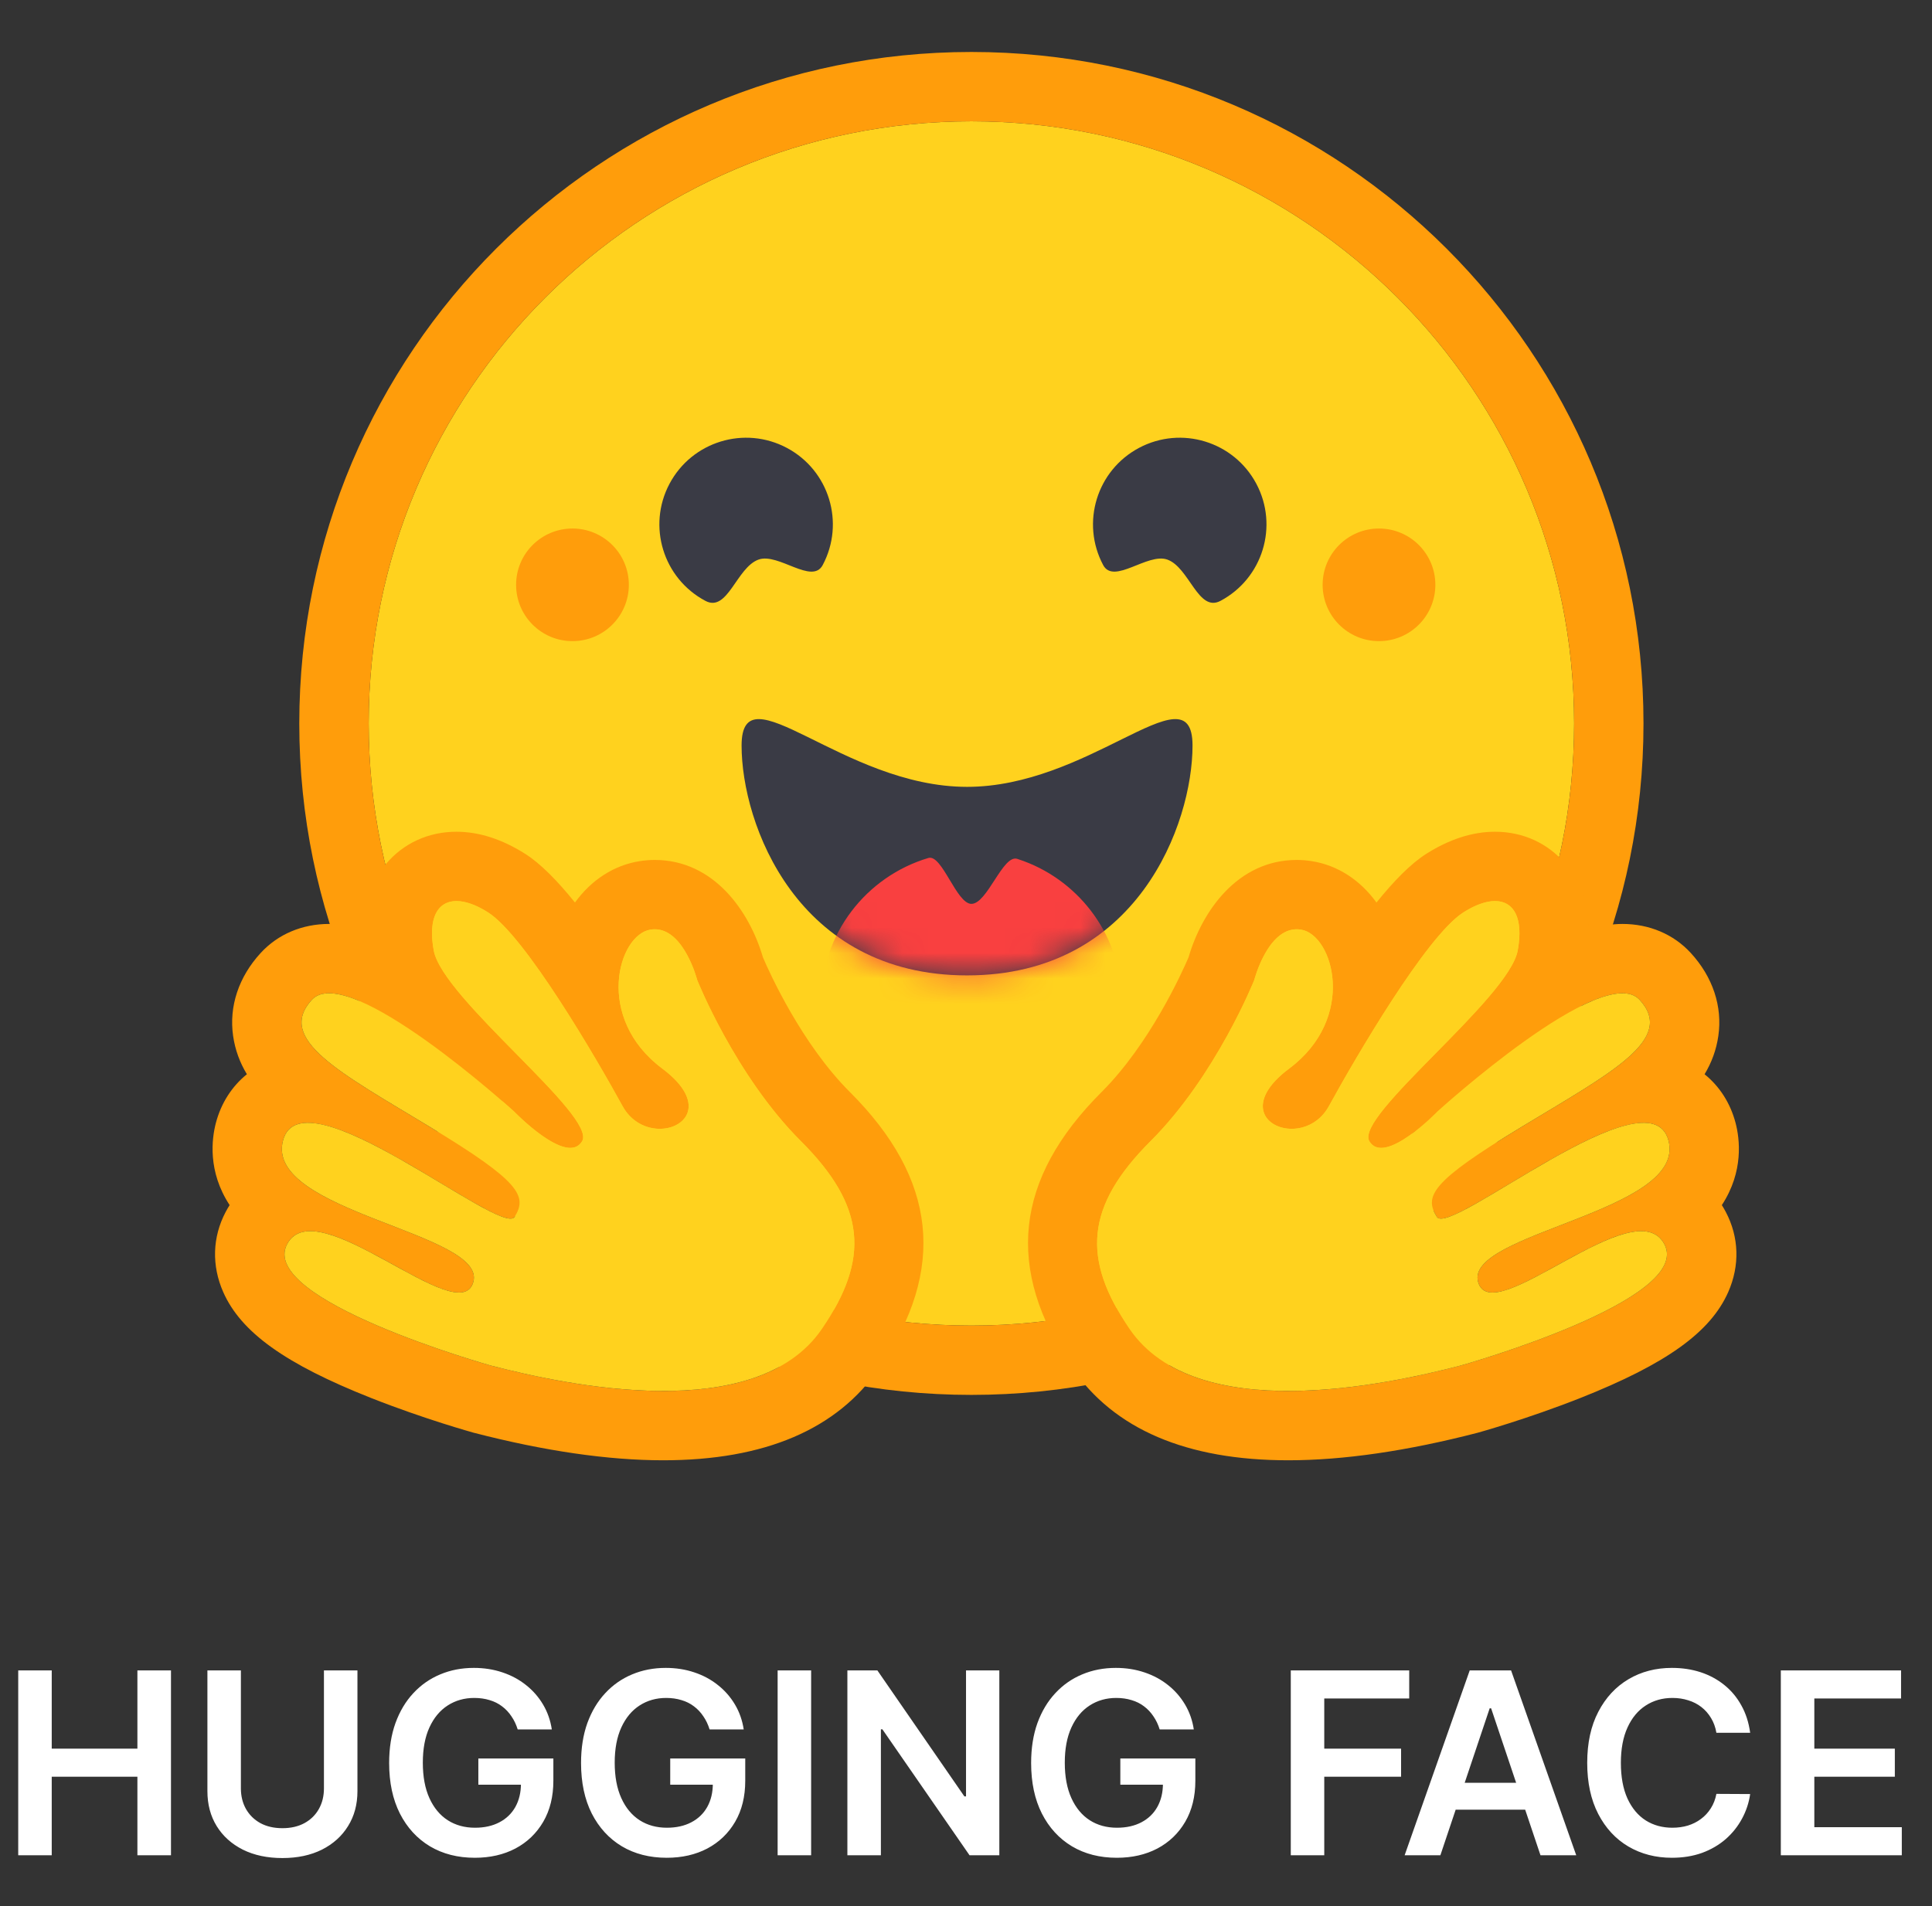 <svg width="76" height="75" viewBox="0 0 76 75" fill="none" xmlns="http://www.w3.org/2000/svg">
<rect x="0" y="0" width="76" height="75" fill="#333333" stroke="none"/>
<path d="M38.212 52.159C51.307 52.159 61.922 41.551 61.922 28.466C61.922 15.38 51.307 4.773 38.212 4.773C25.118 4.773 14.503 15.38 14.503 28.466C14.503 41.551 25.118 52.159 38.212 52.159Z" fill="#FFD21E"/>
<path d="M61.922 28.466C61.922 15.38 51.307 4.773 38.212 4.773C25.118 4.773 14.503 15.38 14.503 28.466C14.503 41.551 25.118 52.159 38.212 52.159C51.307 52.159 61.922 41.551 61.922 28.466ZM11.773 28.466C11.773 13.874 23.61 2.045 38.212 2.045C52.814 2.045 64.651 13.874 64.651 28.466C64.651 43.057 52.814 54.886 38.212 54.886C23.61 54.886 11.773 43.057 11.773 28.466Z" fill="#FF9D0B"/>
<path d="M45.916 22.017C46.785 22.324 47.131 24.11 48.01 23.643C49.673 22.759 50.305 20.695 49.42 19.033C48.535 17.37 46.47 16.739 44.806 17.623C43.143 18.507 42.511 20.571 43.396 22.234C43.813 23.018 45.138 21.743 45.916 22.017Z" fill="#3A3B45"/>
<path d="M29.843 22.017C28.973 22.324 28.628 24.11 27.749 23.643C26.085 22.759 25.454 20.695 26.338 19.033C27.223 17.37 29.289 16.739 30.952 17.623C32.616 18.507 33.247 20.571 32.363 22.234C31.945 23.018 30.62 21.743 29.843 22.017Z" fill="#3A3B45"/>
<path d="M38.042 38.379C44.748 38.379 46.911 32.404 46.911 29.336C46.911 27.741 45.839 28.243 44.121 29.093C42.533 29.879 40.394 30.961 38.042 30.961C33.143 30.961 29.172 26.268 29.172 29.336C29.172 32.404 31.336 38.379 38.042 38.379Z" fill="#3A3B45"/>
<mask id="mask0_208_328" style="mask-type:alpha" maskUnits="userSpaceOnUse" x="29" y="28" width="18" height="11">
<path d="M38.042 38.379C44.748 38.379 46.911 32.404 46.911 29.336C46.911 27.741 45.839 28.243 44.121 29.093C42.533 29.879 40.394 30.961 38.042 30.961C33.143 30.961 29.172 26.268 29.172 29.336C29.172 32.404 31.336 38.379 38.042 38.379Z" fill="white"/>
</mask>
<g mask="url(#mask0_208_328)">
<path d="M38.212 45.341C41.48 45.341 44.13 42.693 44.13 39.428C44.13 36.884 42.522 34.715 40.267 33.881C40.184 33.85 40.1 33.821 40.016 33.794C39.447 33.612 38.841 35.565 38.212 35.565C37.625 35.565 37.057 33.6 36.521 33.759C34.077 34.486 32.295 36.749 32.295 39.428C32.295 42.693 34.944 45.341 38.212 45.341Z" fill="#F94040"/>
</g>
<path d="M54.246 25.227C55.471 25.227 56.463 24.235 56.463 23.011C56.463 21.788 55.471 20.796 54.246 20.796C53.021 20.796 52.029 21.788 52.029 23.011C52.029 24.235 53.021 25.227 54.246 25.227Z" fill="#FF9D0B"/>
<path d="M22.52 25.227C23.744 25.227 24.737 24.235 24.737 23.011C24.737 21.788 23.744 20.796 22.52 20.796C21.295 20.796 20.302 21.788 20.302 23.011C20.302 24.235 21.295 25.227 22.52 25.227Z" fill="#FF9D0B"/>
<path d="M17.956 32.727C16.852 32.727 15.864 33.181 15.176 34.003C14.75 34.512 14.305 35.333 14.269 36.562C13.806 36.429 13.36 36.355 12.944 36.355C11.887 36.355 10.931 36.76 10.256 37.496C9.388 38.44 9.003 39.601 9.17 40.762C9.25 41.315 9.435 41.81 9.712 42.269C9.129 42.74 8.7 43.396 8.492 44.185C8.33 44.804 8.163 46.092 9.033 47.418C8.977 47.505 8.926 47.595 8.877 47.687C8.354 48.678 8.321 49.799 8.782 50.842C9.482 52.423 11.219 53.669 14.594 55.006C16.693 55.837 18.614 56.369 18.631 56.374C21.407 57.093 23.917 57.459 26.09 57.459C30.084 57.459 32.944 56.236 34.589 53.825C37.238 49.943 36.859 46.392 33.432 42.969C31.535 41.075 30.274 38.283 30.012 37.67C29.482 35.855 28.082 33.837 25.755 33.837C25.559 33.837 25.36 33.853 25.165 33.884C24.146 34.044 23.255 34.63 22.618 35.513C21.931 34.659 21.264 33.98 20.66 33.597C19.75 33.02 18.841 32.727 17.956 32.727ZM17.956 35.455C18.304 35.455 18.729 35.602 19.198 35.9C20.653 36.822 23.462 41.646 24.49 43.523C24.834 44.151 25.423 44.417 25.953 44.417C27.006 44.417 27.827 43.372 26.05 42.044C23.377 40.045 24.315 36.779 25.59 36.578C25.646 36.569 25.702 36.565 25.755 36.565C26.915 36.565 27.427 38.562 27.427 38.562C27.427 38.562 28.926 42.326 31.503 44.898C34.079 47.472 34.212 49.537 32.334 52.289C31.054 54.165 28.602 54.732 26.09 54.732C23.484 54.732 20.813 54.122 19.316 53.734C19.242 53.715 10.139 51.145 11.292 48.958C11.486 48.59 11.805 48.443 12.207 48.443C13.831 48.443 16.784 50.858 18.054 50.858C18.338 50.858 18.538 50.737 18.619 50.443C19.161 48.503 10.393 47.688 11.132 44.878C11.262 44.381 11.616 44.179 12.113 44.18C14.258 44.18 19.073 47.951 20.082 47.951C20.159 47.951 20.214 47.928 20.244 47.881C20.75 47.065 20.473 46.496 16.909 44.341C13.345 42.185 10.844 40.888 12.267 39.34C12.431 39.162 12.662 39.083 12.944 39.083C15.108 39.083 20.22 43.732 20.22 43.732C20.22 43.732 21.599 45.166 22.433 45.166C22.625 45.166 22.788 45.09 22.899 44.903C23.49 43.906 17.404 39.297 17.061 37.396C16.828 36.107 17.224 35.455 17.956 35.455Z" fill="#FF9D0B"/>
<path d="M32.334 52.288C34.212 49.537 34.079 47.471 31.502 44.898C28.926 42.326 27.426 38.562 27.426 38.562C27.426 38.562 26.866 36.376 25.59 36.577C24.314 36.779 23.378 40.045 26.05 42.044C28.723 44.041 25.518 45.399 24.49 43.522C23.462 41.646 20.654 36.822 19.198 35.9C17.743 34.977 16.718 35.494 17.061 37.395C17.404 39.297 23.491 43.906 22.899 44.904C22.306 45.901 20.219 43.732 20.219 43.732C20.219 43.732 13.688 37.792 12.267 39.34C10.845 40.888 13.345 42.185 16.909 44.34C20.473 46.496 20.75 47.065 20.244 47.88C19.738 48.696 11.871 42.068 11.132 44.878C10.394 47.688 19.16 48.503 18.619 50.443C18.078 52.383 12.444 46.771 11.292 48.958C10.139 51.145 19.242 53.715 19.316 53.734C22.257 54.496 29.725 56.111 32.334 52.288Z" fill="#FFD21E"/>
<path d="M58.809 32.727C59.914 32.727 60.901 33.181 61.59 34.003C62.015 34.512 62.46 35.333 62.496 36.562C62.959 36.429 63.405 36.355 63.821 36.355C64.879 36.355 65.834 36.76 66.51 37.496C67.377 38.44 67.763 39.601 67.595 40.762C67.515 41.315 67.33 41.81 67.054 42.269C67.637 42.74 68.066 43.396 68.273 44.185C68.436 44.804 68.602 46.092 67.733 47.418C67.788 47.505 67.84 47.595 67.888 47.687C68.411 48.678 68.445 49.799 67.983 50.842C67.284 52.423 65.546 53.669 62.172 55.006C60.072 55.837 58.151 56.369 58.134 56.374C55.359 57.093 52.849 57.459 50.676 57.459C46.681 57.459 43.822 56.236 42.176 53.825C39.528 49.943 39.906 46.392 43.334 42.969C45.23 41.075 46.491 38.283 46.754 37.67C47.283 35.855 48.683 33.837 51.011 33.837C51.206 33.837 51.405 33.853 51.6 33.884C52.619 34.044 53.511 34.63 54.147 35.513C54.834 34.659 55.501 33.98 56.105 33.597C57.015 33.02 57.925 32.727 58.809 32.727ZM58.809 35.455C58.461 35.455 58.036 35.602 57.567 35.9C56.112 36.822 53.304 41.646 52.276 43.523C51.931 44.151 51.342 44.417 50.812 44.417C49.76 44.417 48.938 43.372 50.716 42.044C53.388 40.045 52.451 36.779 51.175 36.578C51.119 36.569 51.064 36.565 51.011 36.565C49.851 36.565 49.339 38.562 49.339 38.562C49.339 38.562 47.839 42.326 45.263 44.898C42.687 47.472 42.554 49.537 44.431 52.289C45.712 54.165 48.163 54.732 50.676 54.732C53.281 54.732 55.952 54.122 57.449 53.734C57.523 53.715 66.627 51.145 65.474 48.958C65.28 48.59 64.961 48.443 64.559 48.443C62.935 48.443 59.981 50.858 58.712 50.858C58.428 50.858 58.228 50.737 58.146 50.443C57.605 48.503 66.372 47.688 65.633 44.878C65.503 44.381 65.15 44.179 64.653 44.18C62.507 44.18 57.693 47.951 56.684 47.951C56.607 47.951 56.551 47.928 56.521 47.881C56.016 47.065 56.293 46.496 59.856 44.341C63.42 42.185 65.921 40.888 64.499 39.34C64.335 39.162 64.103 39.083 63.821 39.083C61.658 39.083 56.546 43.732 56.546 43.732C56.546 43.732 55.166 45.166 54.332 45.166C54.14 45.166 53.977 45.09 53.867 44.903C53.275 43.906 59.361 39.297 59.704 37.396C59.937 36.107 59.541 35.455 58.809 35.455Z" fill="#FF9D0B"/>
<path d="M44.431 52.288C42.554 49.537 42.687 47.471 45.263 44.898C47.839 42.326 49.339 38.562 49.339 38.562C49.339 38.562 49.899 36.376 51.175 36.577C52.451 36.779 53.388 40.045 50.715 42.044C48.043 44.041 51.248 45.399 52.276 43.522C53.304 41.646 56.111 36.822 57.568 35.9C59.023 34.977 60.048 35.494 59.705 37.395C59.361 39.297 53.275 43.906 53.867 44.904C54.459 45.901 56.546 43.732 56.546 43.732C56.546 43.732 63.077 37.792 64.499 39.34C65.921 40.888 63.42 42.185 59.857 44.34C56.292 46.496 56.016 47.065 56.522 47.88C57.028 48.696 64.895 42.068 65.634 44.878C66.372 47.688 57.605 48.503 58.146 50.443C58.687 52.383 64.322 46.771 65.474 48.958C66.627 51.145 57.523 53.715 57.45 53.734C54.509 54.496 47.041 56.111 44.431 52.288Z" fill="#FFD21E"/>
<path d="M0.717 73V65.727H2.035V68.806H5.405V65.727H6.726V73H5.405V69.91H2.035V73H0.717ZM12.743 65.727H14.061V70.479C14.061 70.999 13.938 71.458 13.691 71.853C13.448 72.248 13.104 72.557 12.662 72.78C12.219 73 11.702 73.11 11.11 73.11C10.515 73.11 9.997 73 9.554 72.78C9.112 72.557 8.768 72.248 8.524 71.853C8.281 71.458 8.159 70.999 8.159 70.479V65.727H9.476V70.369C9.476 70.672 9.543 70.942 9.675 71.178C9.81 71.415 9.999 71.601 10.243 71.736C10.487 71.868 10.776 71.935 11.11 71.935C11.444 71.935 11.732 71.868 11.976 71.736C12.222 71.601 12.412 71.415 12.544 71.178C12.677 70.942 12.743 70.672 12.743 70.369V65.727ZM20.365 68.05C20.306 67.858 20.224 67.686 20.12 67.535C20.018 67.381 19.895 67.249 19.75 67.141C19.608 67.032 19.445 66.95 19.261 66.896C19.076 66.839 18.875 66.81 18.657 66.81C18.266 66.81 17.918 66.909 17.613 67.105C17.307 67.302 17.067 67.59 16.892 67.972C16.719 68.35 16.633 68.812 16.633 69.356C16.633 69.906 16.719 70.371 16.892 70.752C17.065 71.133 17.305 71.423 17.613 71.622C17.921 71.819 18.278 71.917 18.685 71.917C19.055 71.917 19.374 71.846 19.644 71.704C19.916 71.562 20.126 71.361 20.273 71.1C20.419 70.837 20.493 70.53 20.493 70.177L20.791 70.223H18.817V69.193H21.768V70.067C21.768 70.689 21.635 71.228 21.37 71.683C21.105 72.137 20.74 72.487 20.276 72.734C19.812 72.978 19.279 73.099 18.678 73.099C18.008 73.099 17.42 72.949 16.913 72.648C16.409 72.345 16.015 71.916 15.731 71.359C15.449 70.801 15.308 70.138 15.308 69.371C15.308 68.784 15.391 68.259 15.557 67.798C15.725 67.336 15.959 66.944 16.26 66.622C16.56 66.298 16.913 66.052 17.318 65.883C17.723 65.713 18.163 65.628 18.639 65.628C19.041 65.628 19.417 65.687 19.765 65.805C20.113 65.921 20.422 66.087 20.692 66.303C20.964 66.518 21.188 66.774 21.363 67.07C21.538 67.365 21.653 67.692 21.707 68.05H20.365ZM27.914 68.05C27.855 67.858 27.773 67.686 27.669 67.535C27.567 67.381 27.444 67.249 27.299 67.141C27.157 67.032 26.994 66.95 26.809 66.896C26.625 66.839 26.423 66.81 26.206 66.81C25.815 66.81 25.467 66.909 25.162 67.105C24.856 67.302 24.616 67.59 24.441 67.972C24.268 68.35 24.181 68.812 24.181 69.356C24.181 69.906 24.268 70.371 24.441 70.752C24.613 71.133 24.854 71.423 25.162 71.622C25.469 71.819 25.827 71.917 26.234 71.917C26.603 71.917 26.923 71.846 27.193 71.704C27.465 71.562 27.675 71.361 27.821 71.1C27.968 70.837 28.041 70.53 28.041 70.177L28.34 70.223H26.365V69.193H29.316V70.067C29.316 70.689 29.184 71.228 28.919 71.683C28.654 72.137 28.289 72.487 27.825 72.734C27.361 72.978 26.828 73.099 26.227 73.099C25.557 73.099 24.969 72.949 24.462 72.648C23.958 72.345 23.564 71.916 23.279 71.359C22.998 70.801 22.857 70.138 22.857 69.371C22.857 68.784 22.94 68.259 23.105 67.798C23.274 67.336 23.508 66.944 23.809 66.622C24.109 66.298 24.462 66.052 24.867 65.883C25.272 65.713 25.712 65.628 26.188 65.628C26.59 65.628 26.966 65.687 27.314 65.805C27.662 65.921 27.971 66.087 28.24 66.303C28.513 66.518 28.736 66.774 28.912 67.07C29.087 67.365 29.202 67.692 29.256 68.05H27.914ZM31.908 65.727V73H30.59V65.727H31.908ZM39.311 65.727V73H38.139L34.712 68.046H34.652V73H33.334V65.727H34.514L37.937 70.685H38.001V65.727H39.311ZM45.619 68.05C45.56 67.858 45.478 67.686 45.374 67.535C45.272 67.381 45.149 67.249 45.004 67.141C44.862 67.032 44.699 66.95 44.514 66.896C44.33 66.839 44.129 66.81 43.911 66.81C43.52 66.81 43.172 66.909 42.867 67.105C42.561 67.302 42.321 67.59 42.146 67.972C41.973 68.35 41.886 68.812 41.886 69.356C41.886 69.906 41.973 70.371 42.146 70.752C42.319 71.133 42.559 71.423 42.867 71.622C43.174 71.819 43.532 71.917 43.939 71.917C44.308 71.917 44.628 71.846 44.898 71.704C45.17 71.562 45.38 71.361 45.526 71.1C45.673 70.837 45.747 70.53 45.747 70.177L46.045 70.223H44.071V69.193H47.022V70.067C47.022 70.689 46.889 71.228 46.624 71.683C46.359 72.137 45.994 72.487 45.53 72.734C45.066 72.978 44.533 73.099 43.932 73.099C43.262 73.099 42.674 72.949 42.167 72.648C41.663 72.345 41.269 71.916 40.985 71.359C40.703 70.801 40.562 70.138 40.562 69.371C40.562 68.784 40.645 68.259 40.81 67.798C40.979 67.336 41.213 66.944 41.514 66.622C41.814 66.298 42.167 66.052 42.572 65.883C42.977 65.713 43.417 65.628 43.893 65.628C44.295 65.628 44.671 65.687 45.019 65.805C45.367 65.921 45.676 66.087 45.946 66.303C46.218 66.518 46.441 66.774 46.617 67.07C46.792 67.365 46.907 67.692 46.961 68.05H45.619ZM50.776 73V65.727H55.435V66.832H52.093V68.806H55.115V69.91H52.093V73H50.776ZM56.661 73H55.255L57.815 65.727H59.442L62.005 73H60.599L58.657 67.219H58.6L56.661 73ZM56.707 70.148H60.542V71.207H56.707V70.148ZM68.847 68.181H67.519C67.481 67.963 67.411 67.77 67.309 67.602C67.207 67.432 67.081 67.287 66.929 67.169C66.778 67.051 66.605 66.962 66.411 66.903C66.219 66.841 66.012 66.81 65.789 66.81C65.394 66.81 65.043 66.91 64.738 67.109C64.433 67.305 64.194 67.594 64.021 67.975C63.848 68.354 63.761 68.817 63.761 69.364C63.761 69.92 63.848 70.389 64.021 70.77C64.196 71.149 64.435 71.435 64.738 71.629C65.043 71.821 65.393 71.917 65.786 71.917C66.004 71.917 66.207 71.888 66.397 71.832C66.588 71.772 66.76 71.686 66.911 71.572C67.065 71.459 67.194 71.319 67.299 71.153C67.405 70.988 67.478 70.798 67.519 70.585L68.847 70.592C68.797 70.938 68.689 71.262 68.524 71.565C68.36 71.868 68.146 72.136 67.881 72.368C67.616 72.597 67.306 72.778 66.951 72.908C66.595 73.035 66.201 73.099 65.768 73.099C65.129 73.099 64.558 72.951 64.056 72.656C63.554 72.36 63.159 71.932 62.87 71.374C62.581 70.815 62.437 70.145 62.437 69.364C62.437 68.58 62.583 67.91 62.874 67.354C63.165 66.795 63.562 66.368 64.063 66.072C64.565 65.776 65.133 65.628 65.768 65.628C66.173 65.628 66.549 65.685 66.897 65.798C67.245 65.912 67.555 66.079 67.828 66.299C68.1 66.517 68.324 66.784 68.499 67.102C68.676 67.416 68.792 67.776 68.847 68.181ZM70.053 73V65.727H74.783V66.832H71.371V68.806H74.538V69.91H71.371V71.896H74.812V73H70.053Z" fill="white"/>
</svg>
